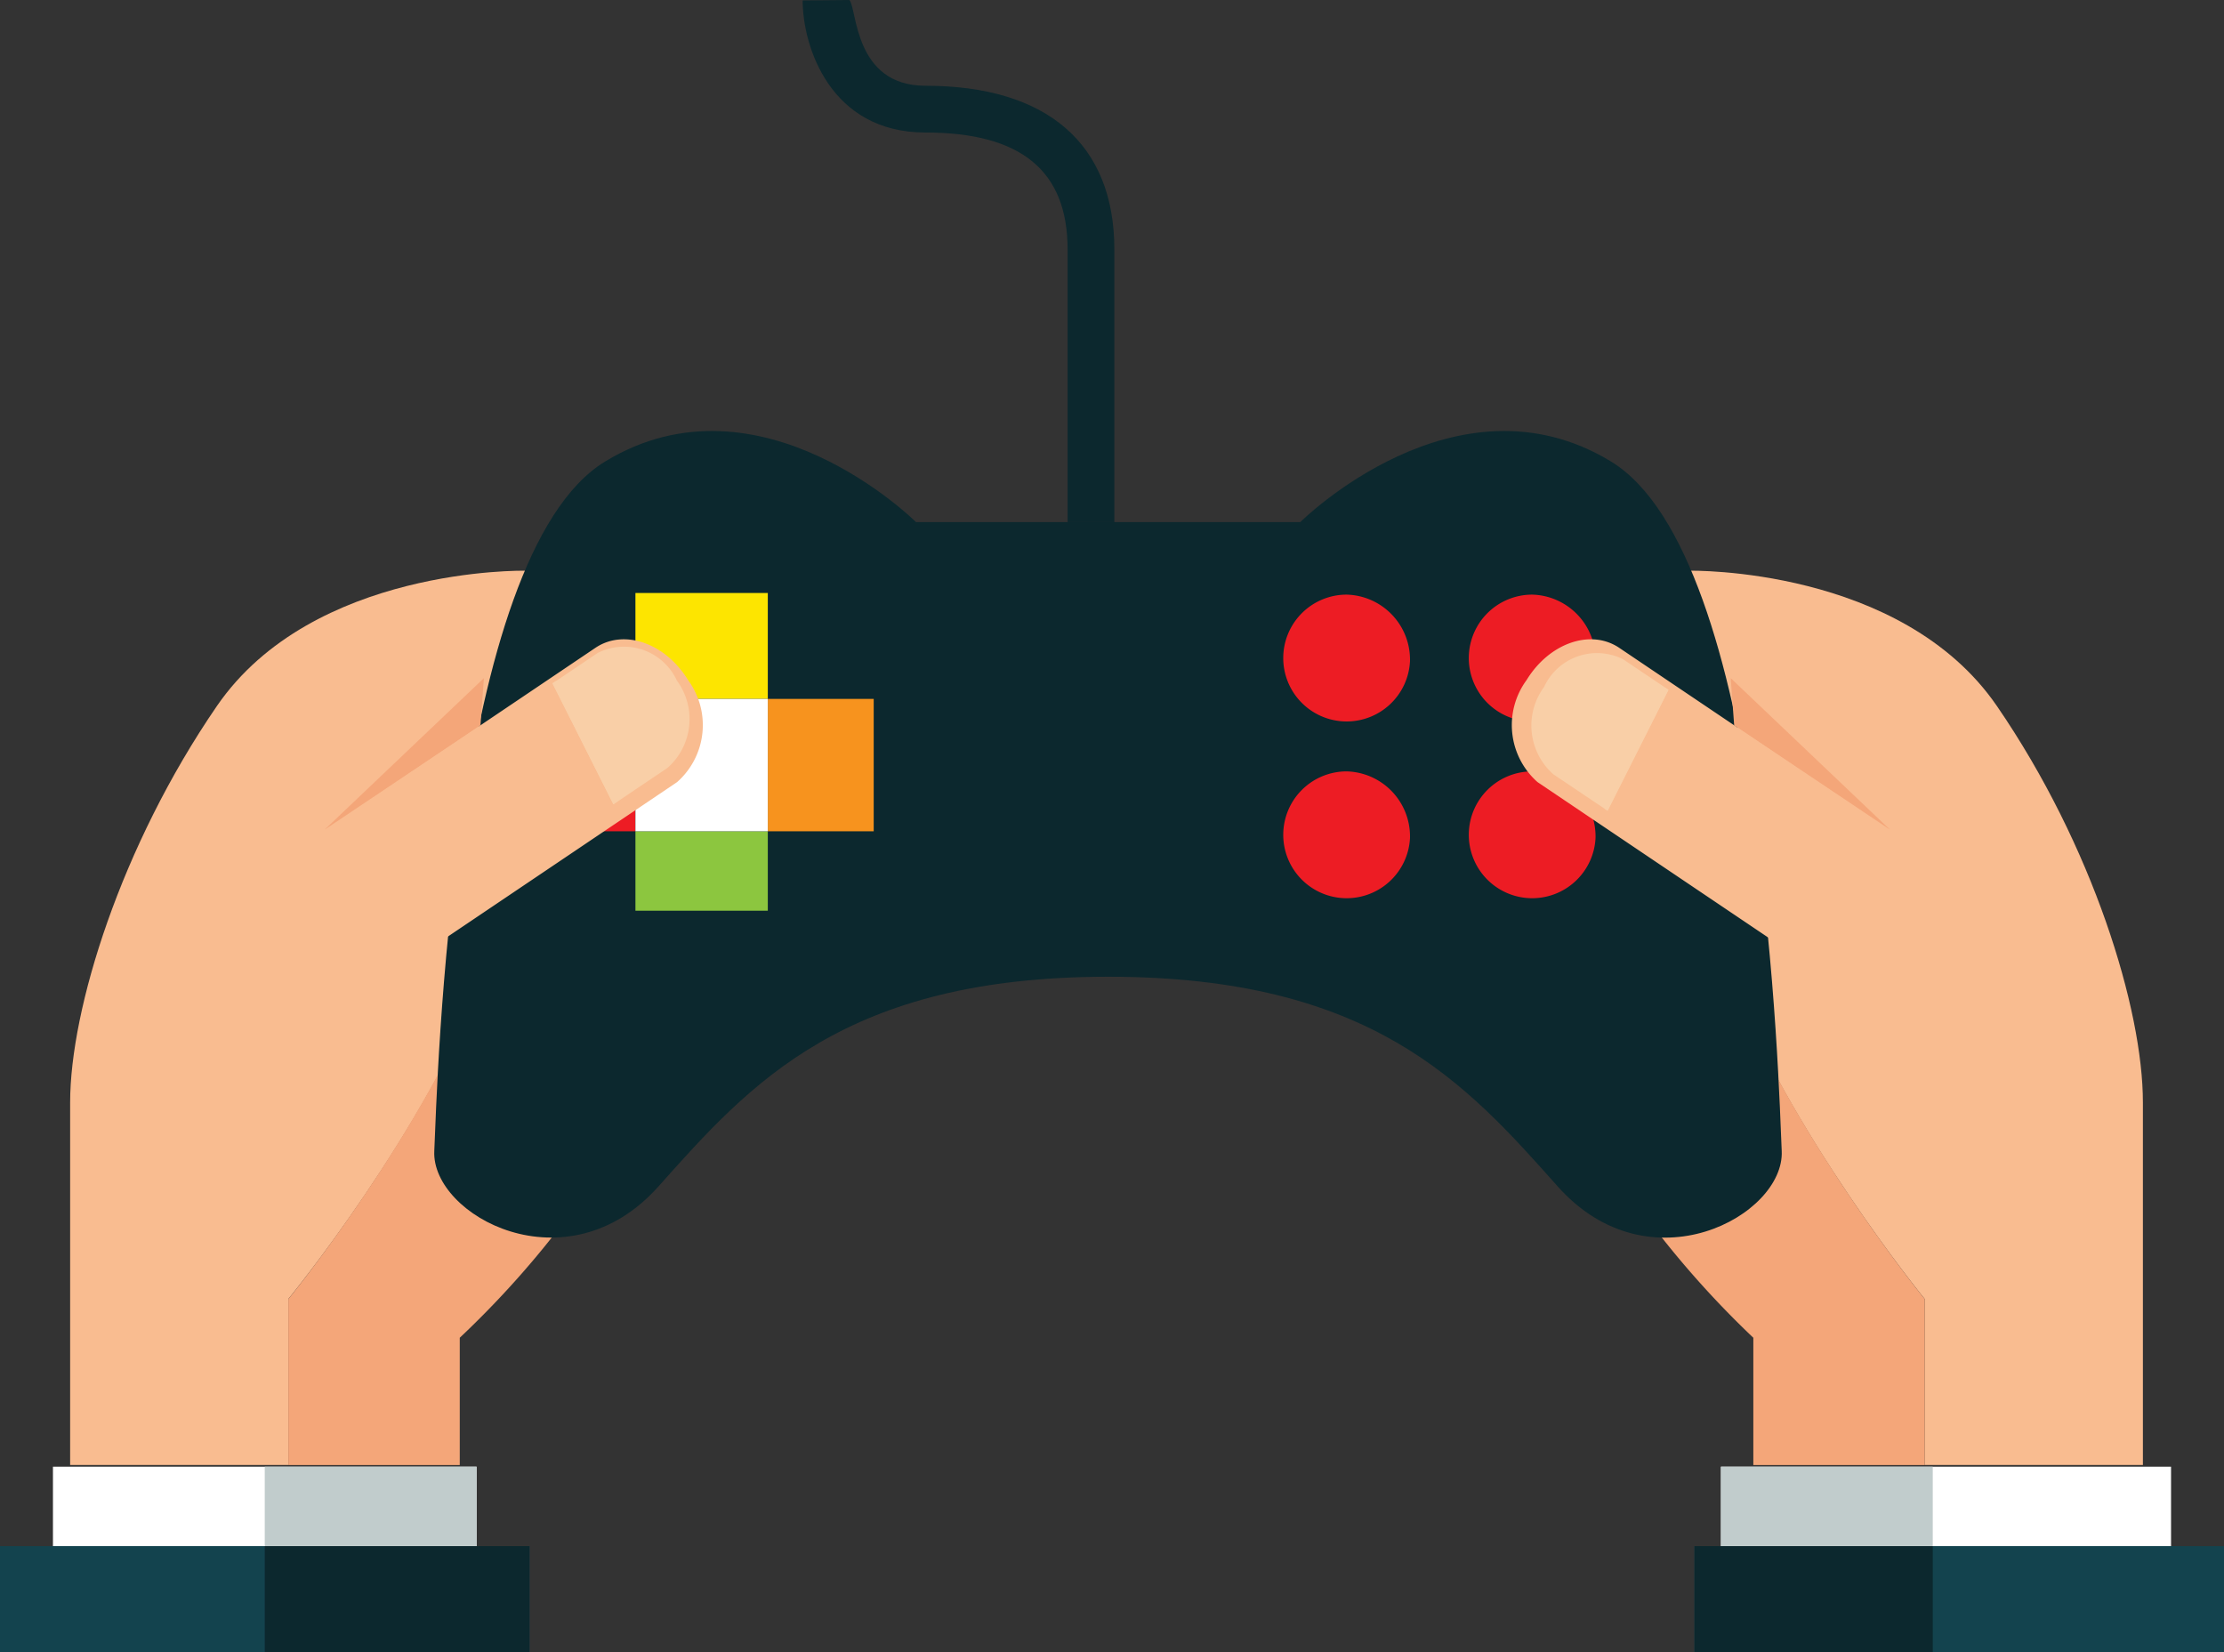 <svg xmlns="http://www.w3.org/2000/svg" width="84" height="62.397" viewBox="0 0 84 62.397">
  <rect x="0" y="0" width="84" height="62.397" fill="#333333" stroke="none"/>
  <g id="host_quiz" transform="translate(-251 -287.603)">
    <g id="Group_164" data-name="Group 164" transform="translate(251 303.882)">
      <g id="Group_163" data-name="Group 163" transform="translate(0 0)">
        <path id="Path_267" data-name="Path 267" d="M454.085,425.332c-2.312-6.086-5.994,1.826-5.994,1.826l-.547,1.942q-.595-1.129-1.175-2.388l6.322-16.473s7.979-.162,11.6,5.112,5.513,11.441,5.513,14.971v13.693h-8.241v-6.269S456.4,431.418,454.085,425.332Z" transform="translate(-388.867 -404.962)" fill="#f9bc90"/>
        <path id="Path_268" data-name="Path 268" d="M458.121,469.88a35.843,35.843,0,0,1-7.457-10.108l.515-1.942s3.645-7.911,5.957-1.826,7.46,12.415,7.46,12.415v6.269h-6.475Z" transform="translate(-391.898 -435.633)" fill="#f4a679"/>
        <g id="Group_159" data-name="Group 159" transform="translate(63.574 38.76)">
          <rect id="Rectangle_147" data-name="Rectangle 147" width="17" height="3" transform="translate(1.426 0.358)" fill="#fff"/>
          <rect id="Rectangle_148" data-name="Rectangle 148" width="8" height="3" transform="translate(1.426 0.358)" fill="#c1cccc"/>
          <rect id="Rectangle_149" data-name="Rectangle 149" width="20" height="4" transform="translate(0.426 3.358)" fill="#13434e"/>
          <rect id="Rectangle_150" data-name="Rectangle 150" width="9" height="4" transform="translate(0.426 3.358)" fill="#0c282e"/>
        </g>
        <path id="Path_269" data-name="Path 269" d="M275.75,425.332c2.312-6.086,6.009,1.826,6.009,1.826l.554,1.942q.594-1.129,1.178-2.388l-6.32-16.473s-8.007-.162-11.629,5.112S260,426.792,260,430.322v13.693h8.241v-6.269S273.438,431.418,275.75,425.332Z" transform="translate(-257.351 -404.962)" fill="#f9bc90"/>
        <path id="Path_270" data-name="Path 270" d="M294.475,469.88a35.553,35.553,0,0,0,7.485-10.108l-.5-1.942s-3.667-7.911-5.979-1.826S288,468.419,288,468.419v6.269h6.475Z" transform="translate(-277.11 -435.633)" fill="#f4a679"/>
        <path id="Path_271" data-name="Path 271" d="M351.174,393.464c-5.858-3.57-11.737,2.287-11.737,2.287H324.922s-5.886-5.857-11.744-2.287-6.335,23.606-6.45,26.041,5,5.23,8.47,1.335,7.039-7.917,16.987-7.917,13.507,4.025,16.975,7.92,8.575,1.1,8.46-1.339S357.031,397.035,351.174,393.464Z" transform="translate(-290.325 -392.311)" fill="#0c282e"/>
        <path id="Path_272" data-name="Path 272" d="M298.68,424.024l-6.014,5.721,5.884-3.936Z" transform="translate(-280.403 -414.69)" fill="#f4a679"/>
        <g id="Group_160" data-name="Group 160" transform="translate(0 38.76)">
          <rect id="Rectangle_151" data-name="Rectangle 151" width="16" height="3" transform="translate(2 0.358)" fill="#fff"/>
          <rect id="Rectangle_152" data-name="Rectangle 152" width="8" height="3" transform="translate(10 0.358)" fill="#c1cccc"/>
          <rect id="Rectangle_153" data-name="Rectangle 153" width="20" height="4" transform="translate(0 3.358)" fill="#13434e"/>
          <rect id="Rectangle_154" data-name="Rectangle 154" width="10" height="4" transform="translate(10 3.358)" fill="#0c282e"/>
        </g>
        <path id="Path_273" data-name="Path 273" d="M473.095,424.024l6.014,5.721-5.884-3.936Z" transform="translate(-407.726 -414.69)" fill="#f4a679"/>
        <g id="Group_161" data-name="Group 161" transform="translate(20.897 5.795)">
          <rect id="Rectangle_155" data-name="Rectangle 155" width="5" height="3" transform="translate(3.103 9.323)" fill="#8cc63f"/>
          <rect id="Rectangle_156" data-name="Rectangle 156" width="5" height="4" transform="translate(3.103 0.323)" fill="#fde500"/>
          <rect id="Rectangle_157" data-name="Rectangle 157" width="3" height="5" transform="translate(0.103 4.323)" fill="#ed1c24"/>
          <rect id="Rectangle_158" data-name="Rectangle 158" width="4" height="5" transform="translate(8.103 4.323)" fill="#f7931e"/>
          <rect id="Rectangle_159" data-name="Rectangle 159" width="5" height="5" transform="translate(3.103 4.323)" fill="#fff"/>
        </g>
        <g id="Group_162" data-name="Group 162" transform="translate(48.471 6.18)">
          <path id="Path_274" data-name="Path 274" d="M420.469,415.827a2.395,2.395,0,1,1-2.392-2.518A2.457,2.457,0,0,1,420.469,415.827Z" transform="translate(-415.685 -413.309)" fill="#ed1c24"/>
          <path id="Path_275" data-name="Path 275" d="M420.469,438.51a2.395,2.395,0,1,1-2.392-2.518A2.457,2.457,0,0,1,420.469,438.51Z" transform="translate(-415.685 -429.316)" fill="#ed1c24"/>
          <path id="Path_276" data-name="Path 276" d="M444.282,415.827a2.395,2.395,0,1,1-2.392-2.518A2.457,2.457,0,0,1,444.282,415.827Z" transform="translate(-432.49 -413.309)" fill="#ed1c24"/>
          <path id="Path_277" data-name="Path 277" d="M444.282,438.51a2.395,2.395,0,1,1-2.392-2.518A2.457,2.457,0,0,1,444.282,438.51Z" transform="translate(-432.49 -429.316)" fill="#ed1c24"/>
        </g>
        <path id="Path_278" data-name="Path 278" d="M296.967,430.64c-1.08.727-2.645.182-3.5-1.219h0a2.871,2.871,0,0,1,.416-3.852l9.2-6.2c1.08-.727,2.645-.181,3.5,1.219h0a2.872,2.872,0,0,1-.416,3.853Z" transform="translate(-280.594 -411.18)" fill="#f9bc90"/>
        <path id="Path_279" data-name="Path 279" d="M326.6,421.176a2.2,2.2,0,0,0-2.992-1.044l-1.707,1.149,2.3,4.568,2.044-1.376A2.457,2.457,0,0,0,326.6,421.176Z" transform="translate(-301.033 -411.749)" fill="#f9cfa7"/>
        <path id="Path_280" data-name="Path 280" d="M322.056,424.344l-.155.1,2.3,4.568.177-.12Z" transform="translate(-301.033 -414.916)" fill="#f9cfa7" style="mix-blend-mode: multiply;isolation: isolate"/>
        <path id="Path_281" data-name="Path 281" d="M455.226,430.64c1.08.727,2.645.182,3.5-1.219h0a2.871,2.871,0,0,0-.415-3.852l-9.2-6.2c-1.08-.727-2.645-.181-3.5,1.219h0a2.872,2.872,0,0,0,.415,3.853Z" transform="translate(-387.953 -411.18)" fill="#f9bc90"/>
        <path id="Path_282" data-name="Path 282" d="M448.047,422a2.2,2.2,0,0,1,2.992-1.043l1.707,1.149-2.3,4.568L448.4,425.3A2.457,2.457,0,0,1,448.047,422Z" transform="translate(-389.728 -412.332)" fill="#f9cfa7"/>
        <path id="Path_283" data-name="Path 283" d="M456.921,429.838l.11.074,2.3-4.568-.112-.075Z" transform="translate(-396.313 -415.569)" fill="#f9cfa7" style="mix-blend-mode: multiply;isolation: isolate"/>
      </g>
    </g>
    <g id="Group_165" data-name="Group 165" transform="translate(281.316 267)">
      <path id="Path_284" data-name="Path 284" d="M365.773,307.323h-1.766v-10.3c0-2.971-1.757-4.415-5.371-4.415-3.6,0-4.636-3.263-4.636-4.988l1.766-.016c.294.314.161,3.238,2.87,3.238,4.6,0,7.137,2.2,7.137,6.181Z" transform="translate(-354 -267)" fill="#0c282e"/>
    </g>
  </g>
</svg>

